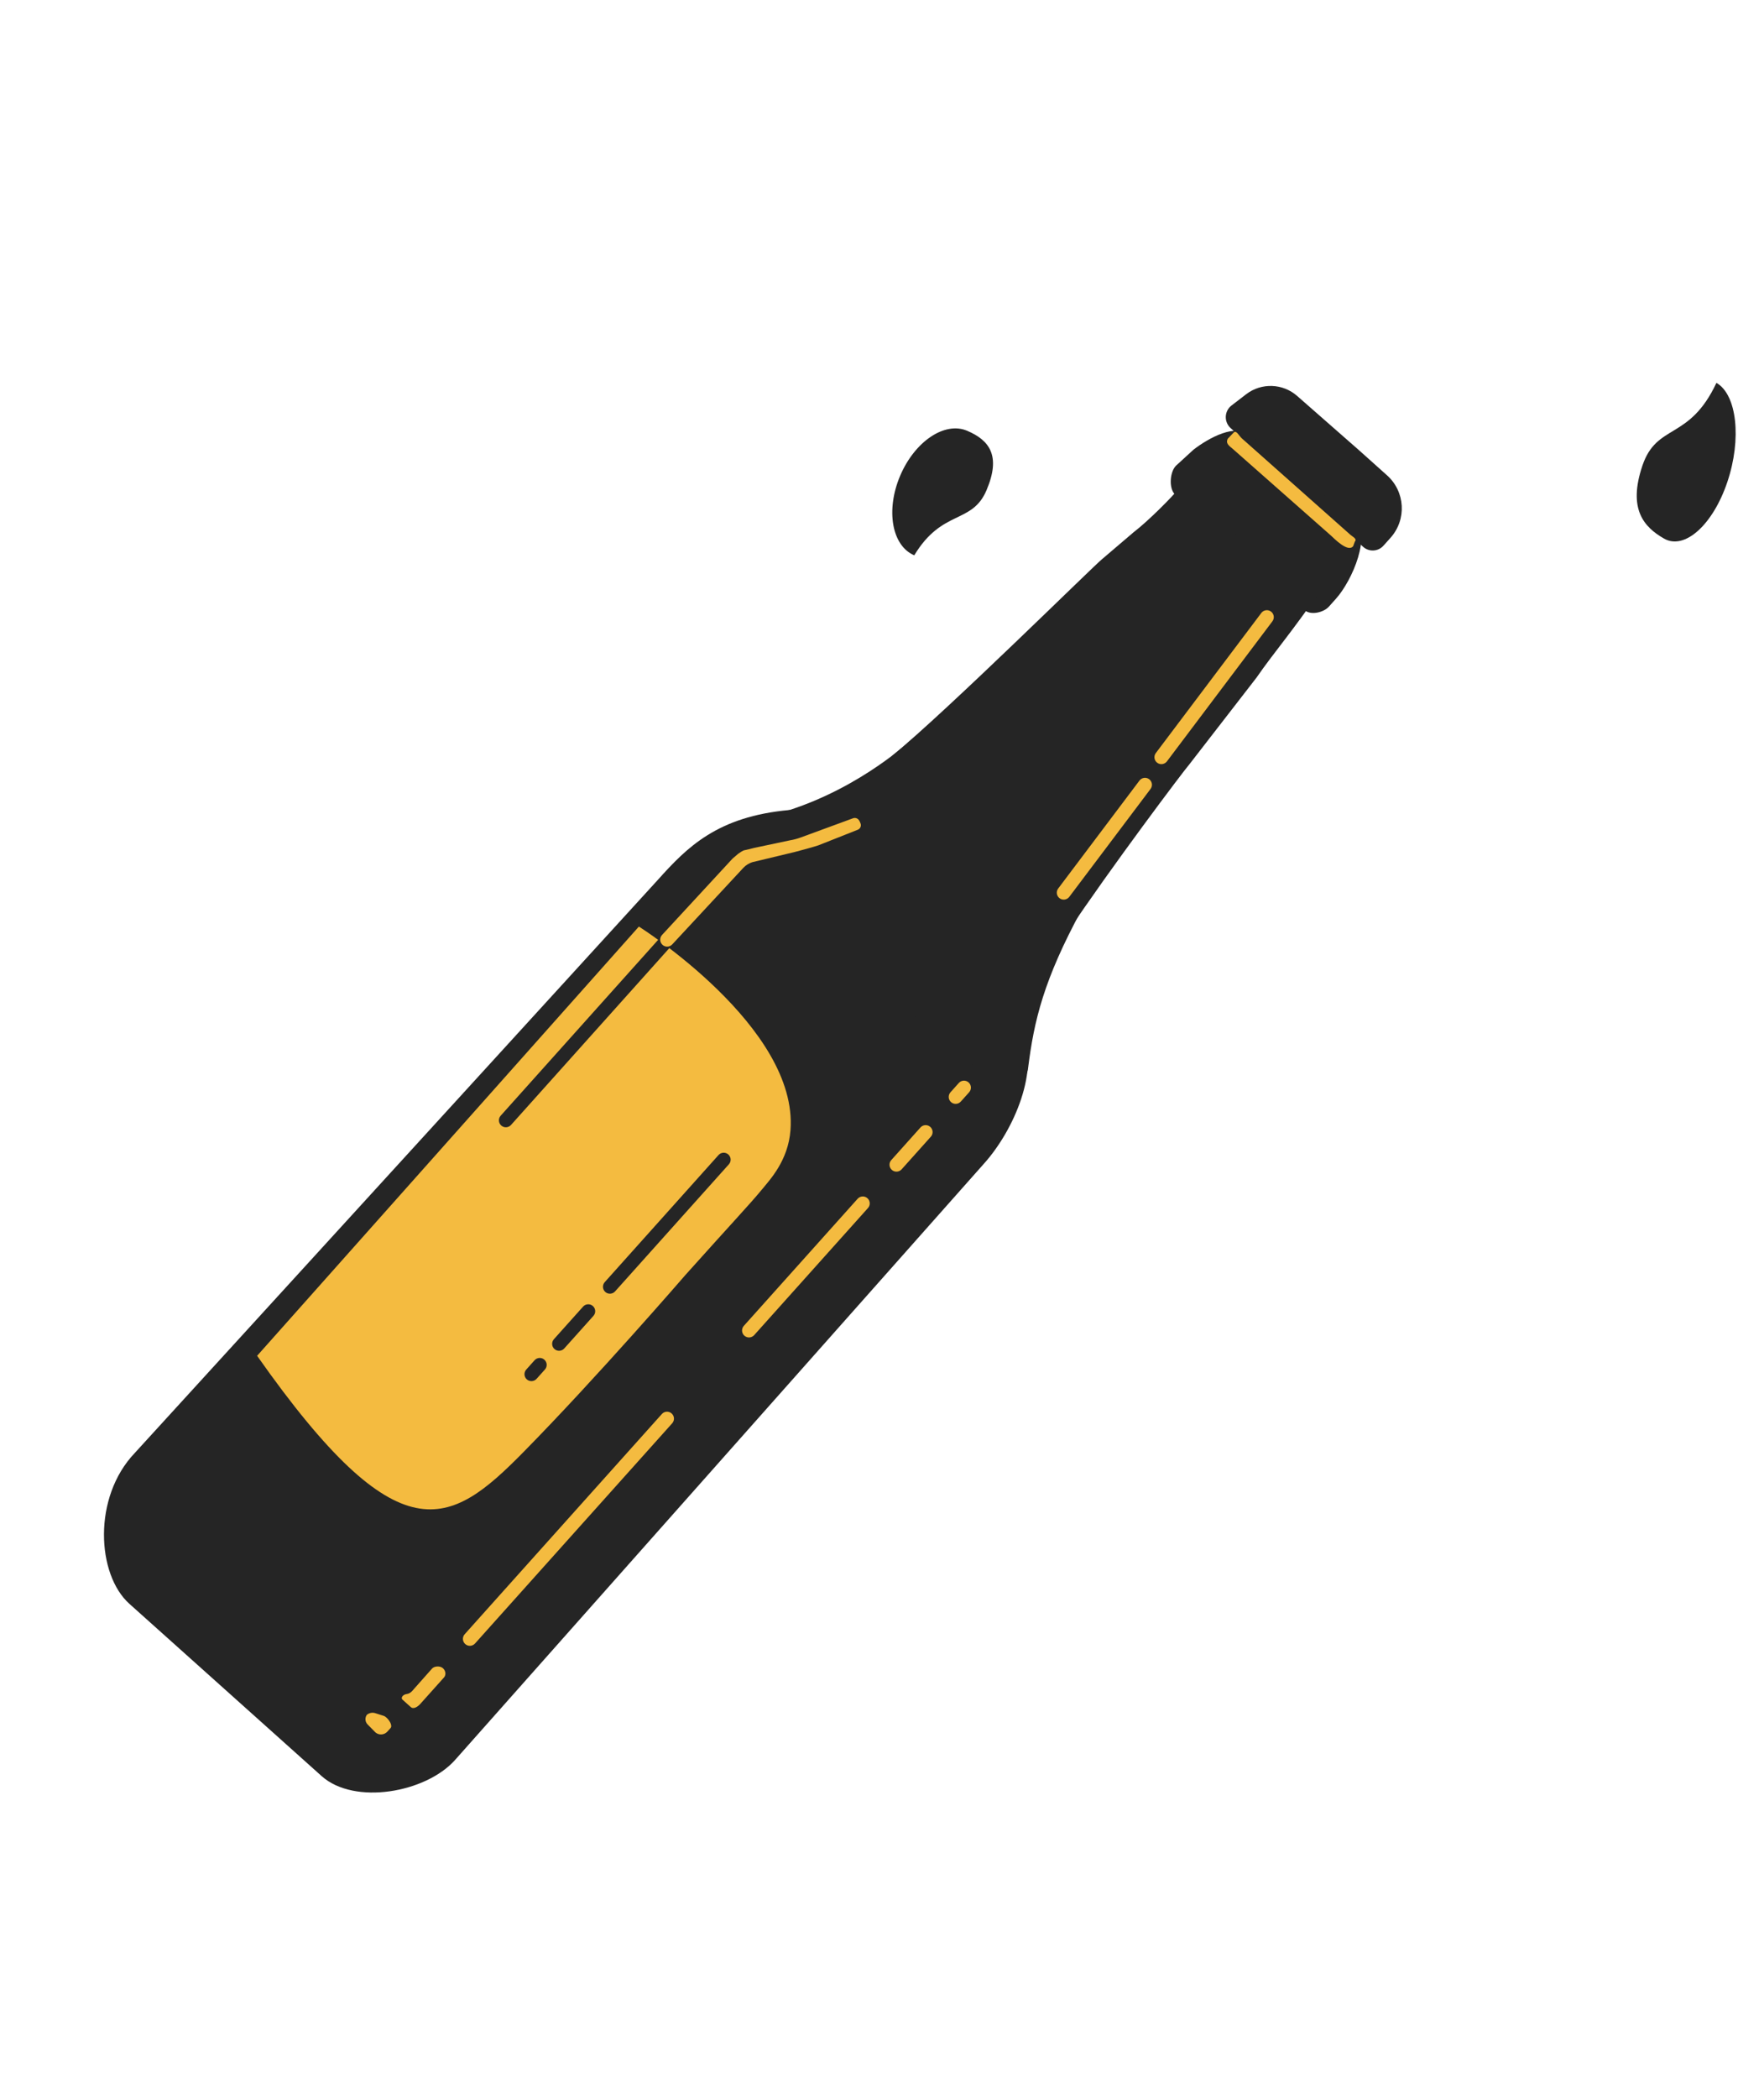 <svg width="318" height="378" viewBox="0 0 318 378" fill="none" xmlns="http://www.w3.org/2000/svg">
<g clip-path="url(#clip0_77_546)">
<path d="M57.976 320.03L23.322 288.989C17.428 283.71 16.693 269.802 24.272 261.839L118.577 158.558C123.857 152.664 129.322 147.114 142.335 145.954L184.178 185.134C187.662 192.724 182.695 203.747 177.415 209.641L82.021 317.146C76.741 323.04 63.87 325.31 57.976 320.03Z" fill="#252525"/>
<path d="M245.733 98.533L221.857 77.147C220.619 76.037 220.693 74.077 222.011 73.064L224.644 71.041C227.392 68.93 231.252 69.063 233.851 71.356L245.057 81.185L250.011 85.622C253.327 88.548 253.622 93.613 250.671 96.907L249.392 98.334C248.437 99.401 246.799 99.488 245.735 98.535L245.733 98.533Z" fill="#252525"/>
<path d="M235.201 109.954L211.858 89.144C210.619 88.035 210.87 84.756 212.19 83.741L215.16 81.02C217.908 78.908 222.816 76.179 225.415 78.477L236.574 87.598L244.094 93.317C247.409 96.243 243.785 104.594 240.835 107.888L239.556 109.316C238.601 110.382 236.272 110.909 235.206 109.954L235.201 109.954Z" fill="#252525"/>
<path d="M192.335 168.166L160.84 136.175C170.855 127.984 197.355 101.76 198.675 100.75L204.334 95.924C207.082 93.812 211.229 89.612 212.62 87.927L225.554 98.56L238.491 105.74C232.957 113.854 229.67 117.523 226.516 122.098L214.418 137.716C213.463 138.782 200.163 156.443 192.338 168.169L192.335 168.166Z" fill="#252525"/>
<path d="M164.334 133.264C164.334 133.264 155.466 141.702 142.335 145.954C129.604 149.272 183.372 208.097 185.345 192.396C186.411 183.92 188.122 176.567 195.049 163.835C201.976 151.103 164.334 133.264 164.334 133.264Z" fill="#252525"/>
<path d="M115.173 166.958C115.173 166.958 143.926 185.074 142.502 203.644C142.083 209.13 138.83 212.537 137.294 214.407C135.238 216.912 131.476 220.903 123.552 229.749C123.552 229.749 107.579 248.23 94.334 261.68C81.084 275.131 71.987 280.755 46.35 244.301" fill="#F4BB40"/>
<path d="M174.709 196.812C175.171 196.297 175.128 195.505 174.613 195.044C174.098 194.583 173.307 194.627 172.845 195.143L171.345 196.818C170.884 197.333 170.927 198.124 171.441 198.585C171.956 199.046 172.747 199.002 173.209 198.487L174.709 196.812Z" fill="#F4BB40"/>
<path d="M98.233 246.774C98.695 246.258 98.652 245.467 98.137 245.006C97.622 244.545 96.831 244.589 96.369 245.104L94.869 246.779C94.407 247.294 94.451 248.086 94.965 248.547C95.48 249.008 96.271 248.964 96.733 248.448L98.233 246.774Z" fill="#252525"/>
<path d="M167.801 204.826C168.263 204.311 168.22 203.519 167.705 203.058C167.191 202.597 166.399 202.641 165.938 203.157L160.675 209.032C160.213 209.547 160.256 210.339 160.771 210.8C161.286 211.261 162.077 211.217 162.539 210.701L167.801 204.826Z" fill="#F4BB40"/>
<path d="M229.378 111.955C229.794 111.403 229.684 110.618 229.133 110.202C228.581 109.786 227.796 109.897 227.38 110.45L208.367 135.687C207.95 136.24 208.06 137.025 208.612 137.441C209.164 137.856 209.949 137.745 210.365 137.193L229.378 111.955Z" fill="#F4BB40"/>
<path d="M244.237 97.599L243.94 98.408C242.998 99.631 240.473 96.988 239.959 96.528L222.214 80.869C221.701 80.409 220.837 79.924 221.355 79.025L222.392 77.945C222.853 77.431 223.368 78.543 223.884 79.005L243.392 96.323C243.906 96.783 244.697 97.085 244.235 97.602L244.237 97.599Z" fill="#F4BB40"/>
<path d="M207.411 142.16C207.827 141.607 207.717 140.822 207.165 140.407C206.613 139.991 205.829 140.102 205.412 140.654L190.764 160.099C190.347 160.652 190.457 161.437 191.009 161.852C191.561 162.268 192.346 162.157 192.762 161.605L207.411 142.16Z" fill="#F4BB40"/>
<path d="M106.981 237.105C107.442 236.59 107.399 235.798 106.885 235.337C106.37 234.876 105.578 234.92 105.117 235.436L99.854 241.311C99.393 241.826 99.436 242.618 99.95 243.079C100.465 243.54 101.256 243.496 101.718 242.98L106.981 237.105Z" fill="#252525"/>
<path d="M156.47 217.676C156.932 217.161 156.889 216.369 156.374 215.908C155.86 215.447 155.068 215.491 154.607 216.006L134.093 238.907C133.631 239.423 133.674 240.214 134.189 240.675C134.704 241.136 135.495 241.092 135.957 240.577L156.47 217.676Z" fill="#F4BB40"/>
<path d="M131.395 209.796C131.857 209.281 131.814 208.489 131.299 208.028C130.784 207.567 129.993 207.611 129.531 208.126L109.018 231.028C108.556 231.543 108.599 232.334 109.114 232.795C109.628 233.256 110.42 233.212 110.881 232.697L131.395 209.796Z" fill="#252525"/>
<path d="M120.639 170.872C121.101 170.356 121.058 169.565 120.543 169.104C120.029 168.643 119.237 168.687 118.775 169.202L90.259 201.037C89.798 201.552 89.841 202.344 90.356 202.805C90.87 203.266 91.662 203.222 92.123 202.706L120.639 170.872Z" fill="#252525"/>
<path d="M121.177 256.462C121.639 255.946 121.596 255.155 121.081 254.694C120.567 254.233 119.775 254.277 119.314 254.792L83.77 294.472C83.308 294.988 83.351 295.779 83.866 296.24C84.381 296.701 85.172 296.657 85.634 296.142L121.177 256.462Z" fill="#F4BB40"/>
<path d="M74.053 307.597L72.567 306.266C72.163 305.904 72.695 305.319 73.293 305.252C73.682 305.207 74.037 305.001 74.297 304.706L77.888 300.658C78.299 300.2 79.335 300.136 79.848 300.596C80.362 301.056 80.447 301.805 80.037 302.263L75.764 307.033C75.354 307.491 74.569 308.06 74.056 307.599L74.053 307.597Z" fill="#F4BB40"/>
<path d="M67.669 312.149L66.271 310.73C65.837 310.289 65.755 309.609 66.076 309.08C66.11 309.022 66.156 308.971 66.209 308.932C66.623 308.63 67.157 308.541 67.648 308.696L69.212 309.193C69.252 309.207 69.287 309.221 69.325 309.242C69.878 309.571 70.579 310.456 70.528 311.093C70.521 311.204 70.471 311.303 70.397 311.386L69.835 312.014C69.27 312.644 68.306 312.706 67.667 312.151L67.669 312.149Z" fill="#F4BB40"/>
<path d="M119.435 170.251C118.921 169.791 118.875 168.998 119.337 168.482L132.053 154.715L133.094 153.826C133.54 153.548 133.849 153.262 134.26 153.189C134.575 153.134 135.527 152.9 135.956 152.782L142.503 151.399C143.11 151.296 143.712 151.136 144.29 150.925L153.779 147.442C154.183 147.293 154.639 147.452 154.864 147.82C154.986 148.016 155.09 148.232 155.154 148.443C155.289 148.878 155.056 149.342 154.635 149.51L147.538 152.318C146.868 152.553 143.893 153.378 143.204 153.538L135.621 155.356C135.059 155.525 134.404 155.934 134.011 156.368L121.201 170.156C120.741 170.67 119.949 170.716 119.432 170.254L119.435 170.251Z" fill="#F4BB40"/>
</g>
<path d="M296.07 83.936C298.675 76.185 304.513 79.467 309.423 68.987C313.118 71.095 314.001 79.087 311.396 86.837C308.79 94.588 303.682 99.161 299.987 97.053C296.292 94.945 293.464 91.686 296.07 83.936Z" fill="#252525"/>
<path d="M177.849 88.319C175.22 94.517 169.869 91.69 164.817 100.063C160.78 98.351 159.638 91.938 162.267 85.739C164.897 79.541 170.301 75.904 174.339 77.617C178.376 79.329 180.479 82.12 177.849 88.319Z" fill="#252525"/>
<defs>
<clipPath id="clip0_77_546">
<rect width="79.924" height="303.301" fill="white" transform="translate(212.718 51.452) rotate(41.853)"/>
</clipPath>
</defs>
</svg>
